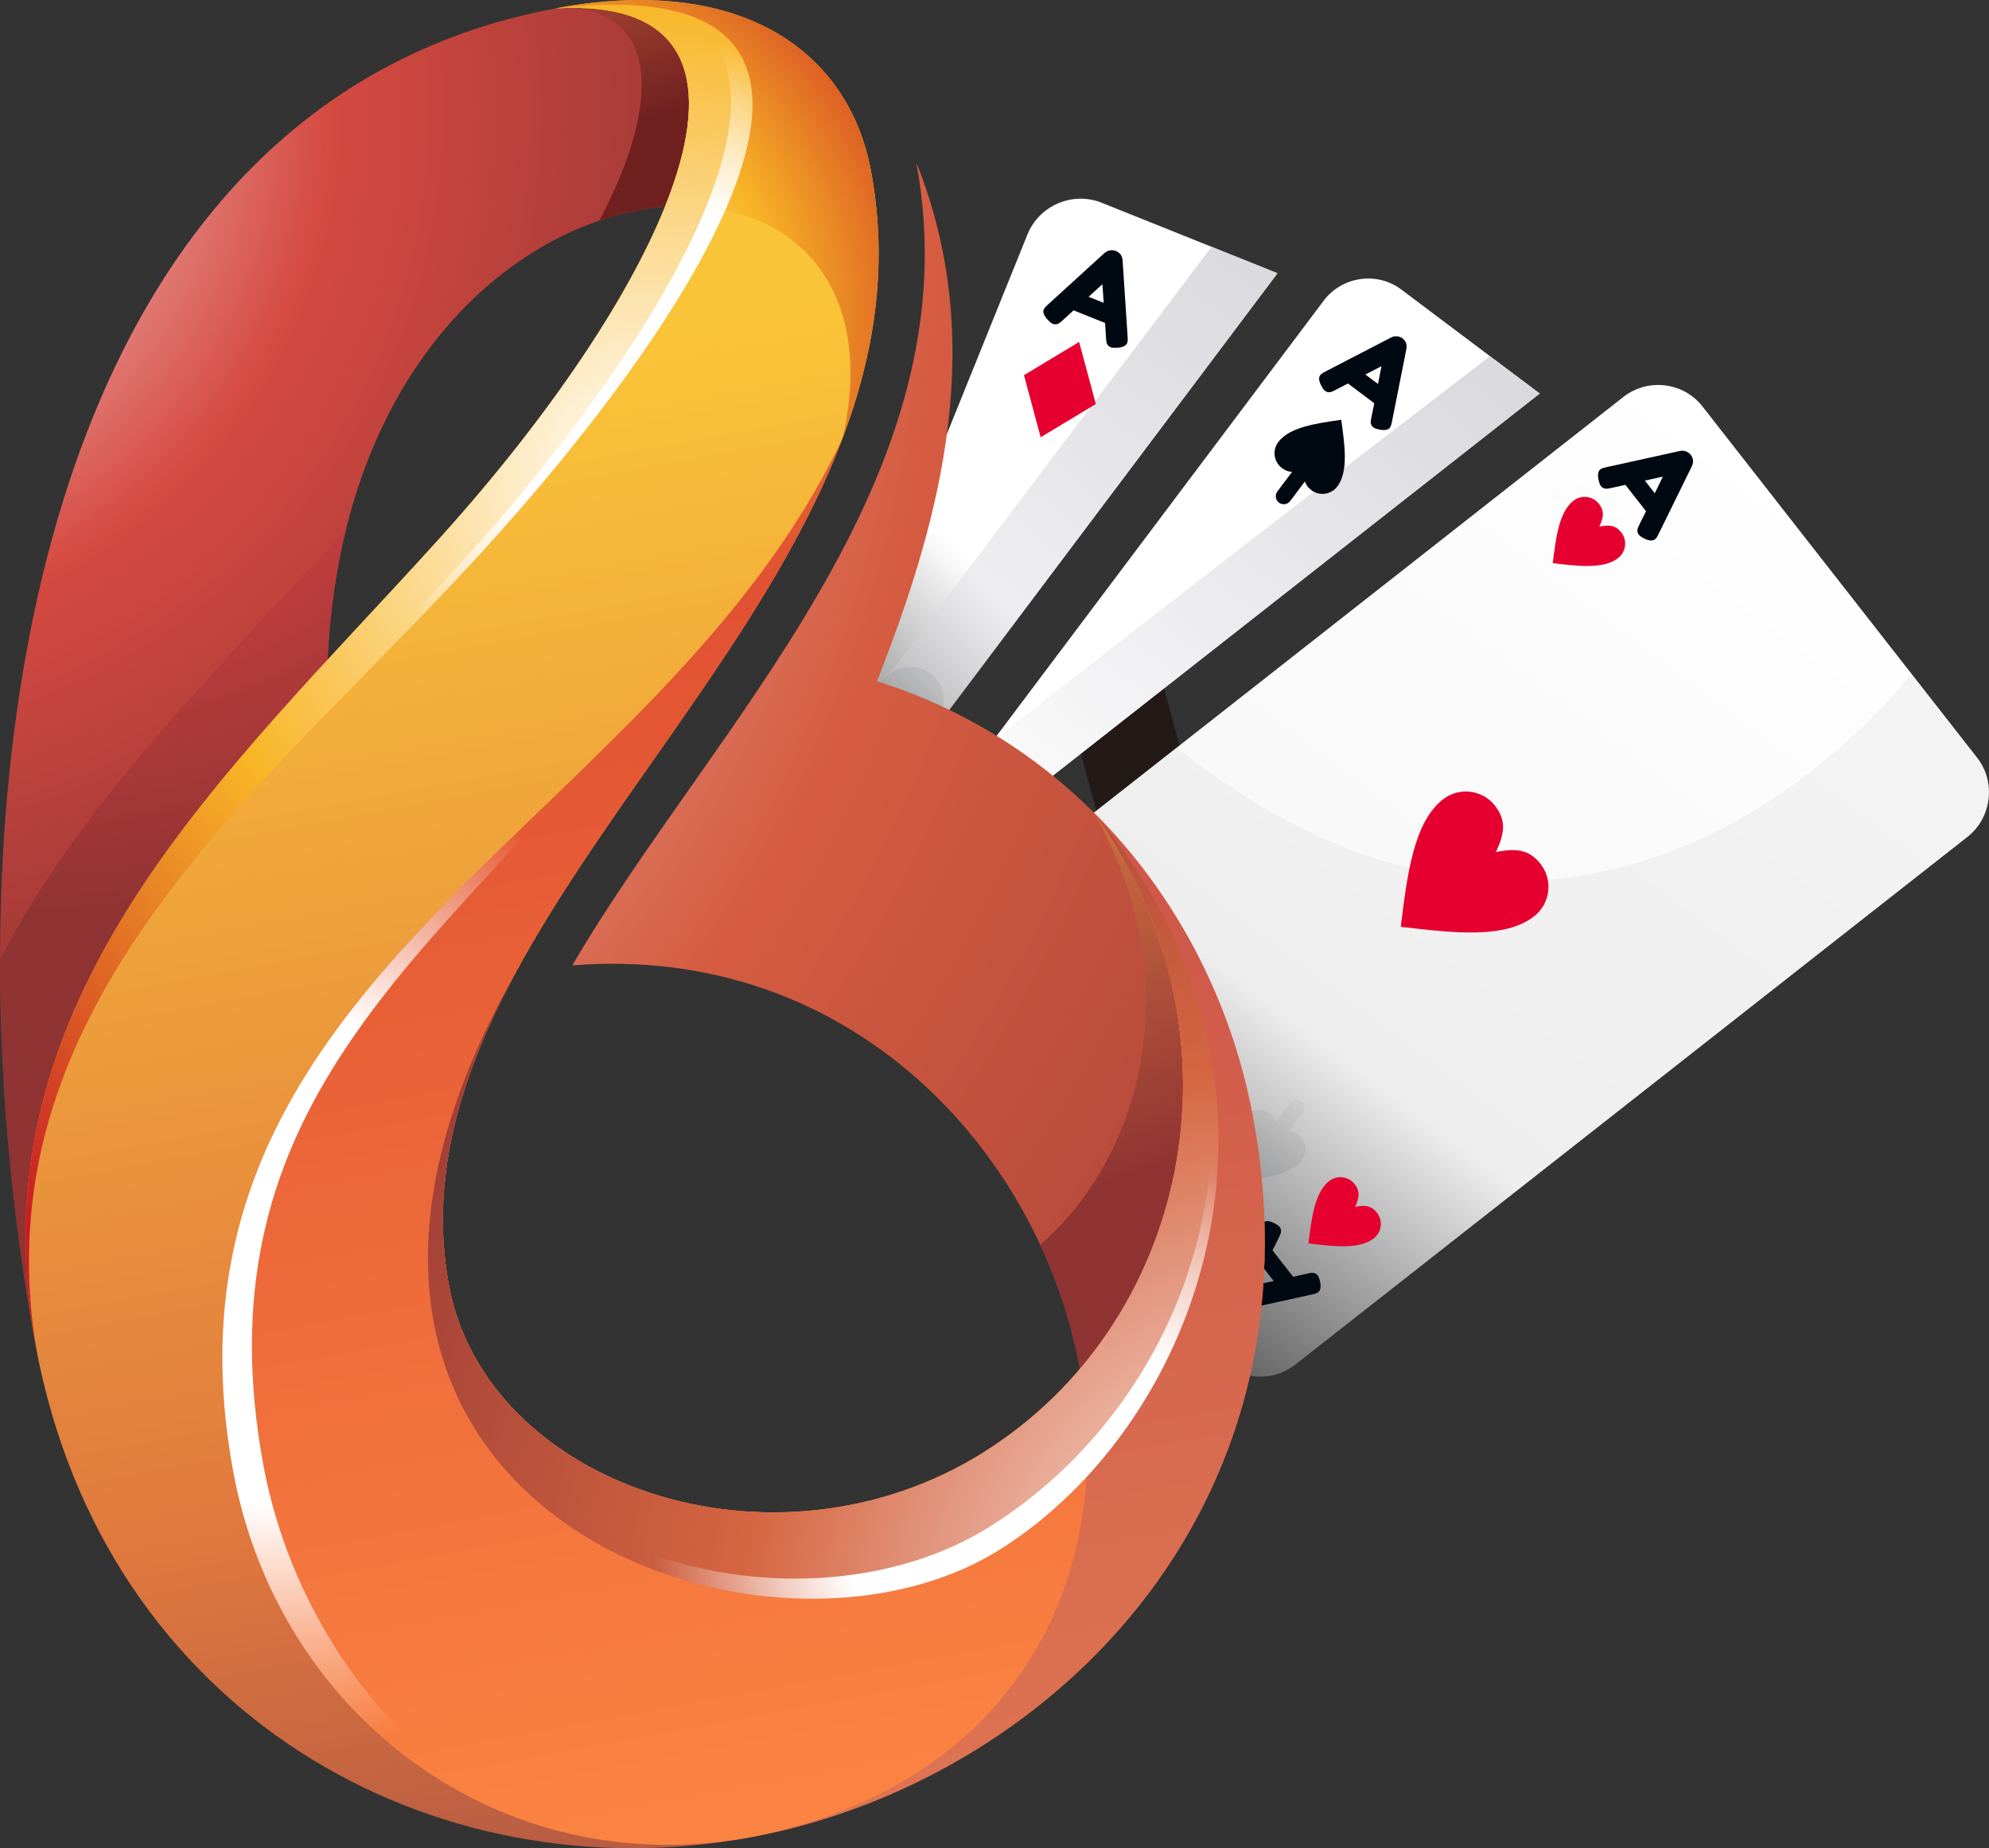 <?xml version="1.0" encoding="utf-8"?>
<svg viewBox="13.177 31.73 473.13 439.7" width="473.13" height="439.7" xmlns="http://www.w3.org/2000/svg">
  <rect x="13.177" y="31.73" width="473.13" height="439.7" fill="#333333" stroke="none"/>
  <defs>
    <clipPath id="clip0_134_4035">
      <rect width="330" height="180" rx="25" fill="white"/>
    </clipPath>
    <clipPath id="clip1_134_4035">
      <rect width="55.661" height="52.321" fill="white" transform="translate(166.259 35.933) rotate(36.923)"/>
    </clipPath>
    <linearGradient id="paint2_linear_134_4035" x1="177.29" y1="54.165" x2="155.817" y2="75.638" gradientUnits="userSpaceOnUse">
      <stop stop-color="white"/>
      <stop offset="0.542" stop-color="white"/>
      <stop offset="1" stop-color="white" stop-opacity="0"/>
    </linearGradient>
    <linearGradient id="paint3_linear_134_4035" x1="179.689" y1="55.968" x2="160.656" y2="78.403" gradientUnits="userSpaceOnUse">
      <stop stop-color="#D9D9DE"/>
      <stop offset="1" stop-color="#D9D9DE" stop-opacity="0"/>
    </linearGradient>
    <linearGradient id="paint4_linear_134_4035" x1="184.303" y1="56.463" x2="162.188" y2="85.894" gradientUnits="userSpaceOnUse">
      <stop stop-color="white"/>
      <stop offset="0.714" stop-color="white"/>
      <stop offset="0.938" stop-color="white" stop-opacity="0"/>
    </linearGradient>
    <linearGradient id="paint5_linear_134_4035" x1="184.303" y1="56.463" x2="166.051" y2="77.757" gradientUnits="userSpaceOnUse">
      <stop stop-color="#D9D9DE"/>
      <stop offset="1" stop-color="#D9D9DE" stop-opacity="0"/>
    </linearGradient>
    <linearGradient id="paint6_linear_134_4035" x1="195.994" y1="60.922" x2="171.475" y2="93.551" gradientUnits="userSpaceOnUse">
      <stop stop-color="white"/>
      <stop offset="0.698" stop-color="#F8F7F7"/>
      <stop offset="1" stop-color="#F5F4F4" stop-opacity="0"/>
    </linearGradient>
    <clipPath id="clip2_134_4035">
      <rect width="47.935" height="70.98" fill="white" transform="translate(120 48.819) rotate(-10.541)"/>
    </clipPath>
    <radialGradient id="paint7_radial_134_4035" cx="0" cy="0" r="1" gradientUnits="userSpaceOnUse" gradientTransform="translate(119.488 53.637) rotate(-10.541) scale(87.792 88.595)">
      <stop stop-color="white"/>
      <stop offset="0.5" stop-color="#D55C41"/>
      <stop offset="1" stop-color="#8F3333"/>
    </radialGradient>
    <radialGradient id="paint8_radial_134_4035" cx="0" cy="0" r="1" gradientUnits="userSpaceOnUse" gradientTransform="translate(162.018 59.753) rotate(-10.541) scale(30.208 30.485)">
      <stop stop-color="white"/>
      <stop offset="0.5" stop-color="#D57641"/>
      <stop offset="1" stop-color="#8F3333"/>
    </radialGradient>
    <radialGradient id="paint9_radial_134_4035" cx="0" cy="0" r="1" gradientUnits="userSpaceOnUse" gradientTransform="translate(120.167 47.591) rotate(-10.541) scale(39.309 39.668)">
      <stop stop-color="white"/>
      <stop offset="0.5" stop-color="#D54A41"/>
      <stop offset="1" stop-color="#8F3333"/>
    </radialGradient>
    <radialGradient id="paint10_radial_134_4035" cx="0" cy="0" r="1" gradientUnits="userSpaceOnUse" gradientTransform="translate(146.649 27.632) rotate(-10.541) scale(20.756 20.946)">
      <stop stop-color="white"/>
      <stop offset="0.5" stop-color="#D56541"/>
      <stop offset="1" stop-color="#712020"/>
    </radialGradient>
    <radialGradient id="paint11_radial_134_4035" cx="0" cy="0" r="1" gradientUnits="userSpaceOnUse" gradientTransform="translate(128.027 47.128) rotate(-10.541) scale(31.417 31.704)">
      <stop stop-color="white"/>
      <stop offset="0.5" stop-color="#D54141"/>
      <stop offset="1" stop-color="#8F3333"/>
    </radialGradient>
    <linearGradient id="paint12_linear_134_4035" x1="144.445" y1="49.173" x2="160.011" y2="132.823" gradientUnits="userSpaceOnUse">
      <stop offset="0.1" stop-color="#FAC438"/>
      <stop offset="0.6" stop-color="#E0783E"/>
      <stop offset="0.9" stop-color="#994646"/>
    </linearGradient>
    <linearGradient id="paint13_linear_134_4035" x1="144.13" y1="29.374" x2="161.466" y2="122.533" gradientUnits="userSpaceOnUse">
      <stop offset="0.1" stop-color="#FAC438"/>
      <stop offset="0.4" stop-color="#E15132"/>
      <stop offset="0.9" stop-color="#FB8442"/>
    </linearGradient>
    <radialGradient id="paint14_radial_134_4035" cx="0" cy="0" r="1" gradientUnits="userSpaceOnUse" gradientTransform="translate(147.319 55.246) rotate(-10.541) scale(19.436 19.614)">
      <stop stop-color="white"/>
      <stop offset="0.5" stop-color="#F8B626"/>
      <stop offset="1" stop-color="#C81B23"/>
    </radialGradient>
    <radialGradient id="paint15_radial_134_4035" cx="0" cy="0" r="1" gradientUnits="userSpaceOnUse" gradientTransform="translate(141.558 74.493) rotate(-10.541) scale(31.444 31.731)">
      <stop stop-color="white"/>
      <stop offset="0.5" stop-color="#D54191"/>
      <stop offset="1" stop-color="#62338F"/>
    </radialGradient>
    <radialGradient id="paint16_radial_134_4035" cx="0" cy="0" r="1" gradientUnits="userSpaceOnUse" gradientTransform="translate(178.279 106.648) rotate(-10.541) scale(44.751 45.16)">
      <stop stop-color="white"/>
      <stop offset="0.5" stop-color="#D56541"/>
      <stop offset="1" stop-color="#8F3333"/>
    </radialGradient>
    <radialGradient id="paint17_radial_134_4035" cx="0" cy="0" r="1" gradientUnits="userSpaceOnUse" gradientTransform="translate(152.146 61.771) rotate(-10.541) scale(37.184 37.524)">
      <stop stop-color="white"/>
      <stop offset="0.5" stop-color="#F8B626"/>
      <stop offset="1" stop-color="#C81B23"/>
    </radialGradient>
    <radialGradient id="paint18_radial_134_4035" cx="0" cy="0" r="1" gradientUnits="userSpaceOnUse" gradientTransform="translate(167.332 101.672) rotate(-10.541) scale(22.503 22.709)">
      <stop stop-color="white"/>
      <stop offset="0.33" stop-color="white"/>
      <stop offset="0.66" stop-color="white" stop-opacity="0"/>
      <stop offset="1" stop-color="white" stop-opacity="0"/>
    </radialGradient>
    <radialGradient id="paint19_radial_134_4035" cx="0" cy="0" r="1" gradientUnits="userSpaceOnUse" gradientTransform="translate(152.283 57.646) rotate(-10.541) scale(19.702 19.883)">
      <stop stop-color="white"/>
      <stop offset="0.33" stop-color="white"/>
      <stop offset="0.66" stop-color="white" stop-opacity="0"/>
      <stop offset="1" stop-color="white" stop-opacity="0"/>
    </radialGradient>
    <radialGradient id="paint20_radial_134_4035" cx="0" cy="0" r="1" gradientUnits="userSpaceOnUse" gradientTransform="translate(137.225 91.697) rotate(-10.541) scale(28.755 29.018)">
      <stop stop-color="white"/>
      <stop offset="0.33" stop-color="white"/>
      <stop offset="0.66" stop-color="white" stop-opacity="0"/>
      <stop offset="1" stop-color="white" stop-opacity="0"/>
    </radialGradient>
  </defs>
  <g clip-path="url(#clip0_134_4035)" transform="matrix(6.146, 0, 0, 6.146, -768.93, -233.423)" style="">
    <g clip-path="url(#clip1_134_4035)">
      <path fill-rule="evenodd" clip-rule="evenodd" d="M157.727 55.614L158.589 58.148C158.626 58.252 158.641 58.328 158.635 58.376C158.622 58.479 158.528 58.562 158.352 58.625C158.249 58.662 158.169 58.678 158.114 58.671C158.058 58.664 158.014 58.646 157.981 58.615C157.948 58.585 157.926 58.555 157.914 58.525C157.902 58.494 157.885 58.449 157.863 58.388L157.698 57.898L156.51 57.756L156.23 58.193C156.194 58.246 156.167 58.285 156.148 58.31C156.129 58.334 156.101 58.357 156.062 58.38C156.022 58.403 155.975 58.411 155.919 58.404C155.863 58.398 155.79 58.364 155.699 58.303C155.543 58.204 155.471 58.102 155.484 57.999C155.49 57.95 155.523 57.88 155.584 57.789L157.038 55.527C157.077 55.465 157.132 55.418 157.201 55.385C157.27 55.353 157.34 55.341 157.412 55.349C157.566 55.368 157.671 55.456 157.727 55.614ZM157.253 56.603L156.897 57.158L157.467 57.226L157.253 56.603L157.253 56.603Z" fill="#000811"/>
      <path fill-rule="evenodd" clip-rule="evenodd" d="M157.583 59.871C157.937 59.964 158.177 60.306 158.131 60.681C158.08 61.089 157.708 61.381 157.301 61.332C157.178 61.318 157.066 61.273 156.97 61.208L156.953 61.343L156.95 61.372L156.869 62.026C156.85 62.18 156.709 62.29 156.556 62.272C156.402 62.253 156.292 62.113 156.311 61.959L156.392 61.305L156.395 61.276L156.412 61.141C156.304 61.182 156.184 61.199 156.061 61.184C155.653 61.135 155.363 60.764 155.414 60.356C155.46 59.981 155.776 59.706 156.142 59.699C156.136 59.646 156.137 59.591 156.144 59.535C156.194 59.127 156.566 58.835 156.973 58.884C157.381 58.932 157.671 59.303 157.62 59.712C157.614 59.767 157.601 59.821 157.583 59.872L157.583 59.871Z" fill="#000811"/>
      <path fill-rule="evenodd" clip-rule="evenodd" d="M163.707 70.68C164.324 70.841 164.74 71.437 164.66 72.088C164.573 72.799 163.926 73.307 163.216 73.222C163.002 73.196 162.807 73.12 162.641 73.006L162.612 73.241L162.606 73.29L162.466 74.428C162.432 74.696 162.187 74.889 161.92 74.857C161.653 74.825 161.461 74.58 161.494 74.313L161.635 73.174L161.641 73.125L161.67 72.89C161.48 72.961 161.272 72.99 161.058 72.964C160.348 72.879 159.844 72.234 159.932 71.524C160.012 70.872 160.562 70.392 161.199 70.381C161.19 70.288 161.191 70.192 161.203 70.094C161.291 69.383 161.937 68.876 162.647 68.961C163.357 69.046 163.861 69.691 163.773 70.402C163.761 70.498 163.739 70.592 163.708 70.681L163.707 70.68Z" fill="#000404"/>
      <path fill-rule="evenodd" clip-rule="evenodd" d="M176.697 53.719L169.893 50.99C169.332 50.765 168.727 50.791 168.205 51.014C167.684 51.238 167.246 51.658 167.019 52.222L154.484 83.27C154.256 83.833 154.279 84.439 154.501 84.96C154.722 85.481 155.14 85.918 155.702 86.143L162.912 89.036L158.125 85.439C157.2 84.743 156.644 83.731 156.494 82.662C156.345 81.592 156.602 80.463 157.3 79.533L176.697 53.72L176.697 53.719Z" fill="url(#paint2_linear_134_4035)"/>
      <path fill-rule="evenodd" clip-rule="evenodd" d="M176.697 53.719L174.147 52.696L158.411 73.54L154.483 83.269C154.256 83.832 154.279 84.438 154.501 84.959C154.722 85.48 155.14 85.917 155.702 86.142L162.912 89.036L158.125 85.438C157.2 84.743 156.643 83.731 156.494 82.661C156.345 81.591 156.601 80.462 157.3 79.532L176.697 53.72L176.697 53.719Z" fill="url(#paint3_linear_134_4035)"/>
      <path fill-rule="evenodd" clip-rule="evenodd" d="M170.704 53.229L170.897 56.163C170.907 56.283 170.901 56.368 170.881 56.418C170.839 56.524 170.715 56.585 170.511 56.602C170.391 56.612 170.303 56.606 170.245 56.583C170.188 56.56 170.146 56.528 170.121 56.487C170.095 56.446 170.08 56.407 170.076 56.371C170.071 56.335 170.067 56.282 170.061 56.211L170.025 55.644L168.808 55.155L168.387 55.539C168.334 55.587 168.294 55.62 168.267 55.64C168.24 55.66 168.203 55.677 168.155 55.69C168.108 55.703 168.055 55.698 167.998 55.675C167.941 55.652 167.872 55.595 167.793 55.506C167.656 55.355 167.609 55.227 167.652 55.121C167.672 55.071 167.728 55.007 167.818 54.927L169.999 52.939C170.058 52.885 170.129 52.85 170.212 52.835C170.294 52.82 170.372 52.828 170.445 52.858C170.603 52.921 170.689 53.044 170.704 53.228L170.704 53.229ZM169.921 54.144L169.387 54.631L169.972 54.865L169.921 54.143L169.921 54.144Z" fill="#000811"/>
      <path fill-rule="evenodd" clip-rule="evenodd" d="M166.886 57.665L169.021 56.378L169.667 58.781L167.532 60.068L166.886 57.665Z" fill="#E50030"/>
      <path fill-rule="evenodd" clip-rule="evenodd" d="M167.529 88.286L168.982 86.028C169.043 85.937 169.076 85.867 169.082 85.818C169.094 85.715 169.023 85.612 168.868 85.509C168.776 85.449 168.703 85.416 168.648 85.409C168.592 85.403 168.544 85.41 168.505 85.431C168.466 85.453 168.438 85.477 168.418 85.504C168.399 85.53 168.372 85.571 168.336 85.625L168.056 86.062L166.869 85.92L166.703 85.43C166.681 85.369 166.664 85.325 166.652 85.298C166.639 85.27 166.617 85.241 166.584 85.209C166.552 85.177 166.508 85.158 166.452 85.152C166.396 85.145 166.317 85.16 166.214 85.197C166.038 85.257 165.944 85.339 165.931 85.442C165.926 85.491 165.94 85.567 165.977 85.67L166.839 88.209C166.862 88.278 166.904 88.337 166.962 88.385C167.022 88.433 167.087 88.46 167.158 88.469C167.313 88.487 167.436 88.427 167.529 88.287L167.529 88.286ZM167.309 87.214L167.098 86.592L167.669 86.66L167.309 87.214L167.309 87.214Z" fill="#000404"/>
      <path fill-rule="evenodd" clip-rule="evenodd" d="M168.62 82.533C168.974 82.626 169.213 82.968 169.167 83.343C169.117 83.751 168.745 84.043 168.338 83.994C168.215 83.979 168.102 83.935 168.007 83.87L167.99 84.005L167.986 84.033L167.905 84.687C167.886 84.841 167.745 84.952 167.592 84.933C167.438 84.915 167.328 84.774 167.347 84.62L167.428 83.966L167.431 83.938L167.448 83.803C167.34 83.844 167.22 83.86 167.097 83.845C166.689 83.797 166.399 83.426 166.45 83.017C166.496 82.643 166.812 82.367 167.178 82.361C167.173 82.308 167.173 82.252 167.18 82.197C167.23 81.788 167.602 81.496 168.01 81.545C168.417 81.594 168.707 81.965 168.657 82.373C168.65 82.429 168.637 82.482 168.619 82.534L168.62 82.533Z" fill="#000404"/>
      <path fill-rule="evenodd" clip-rule="evenodd" d="M172.375 84.951L174.156 83.878L174.694 85.881L172.914 86.954L172.375 84.951Z" fill="#E50013"/>
      <path fill-rule="evenodd" clip-rule="evenodd" d="M168.72 70.943L172.077 68.92L173.092 72.696L169.736 74.719L168.72 70.943Z" fill="#231916"/>
      <path fill-rule="evenodd" clip-rule="evenodd" d="M186.847 58.375L181.488 54.348C181.019 53.995 180.446 53.867 179.901 53.946C179.356 54.025 178.841 54.309 178.486 54.781L158.953 80.775C158.599 81.246 158.469 81.82 158.545 82.366C158.621 82.91 158.903 83.426 159.373 83.778L166.713 89.295L162.031 83.305C161.305 82.377 161.026 81.234 161.16 80.142C161.295 79.051 161.844 78.007 162.774 77.276L186.847 58.375Z" fill="url(#paint4_linear_134_4035)"/>
      <path fill-rule="evenodd" clip-rule="evenodd" d="M186.847 58.375L184.924 56.93C180.372 60.422 171.078 67.566 165.68 71.822L158.953 80.775C158.599 81.246 158.469 81.82 158.545 82.366C158.621 82.91 158.903 83.426 159.373 83.778L166.713 89.295L162.031 83.305C161.305 82.377 161.026 81.234 161.16 80.142C161.295 79.051 161.844 78.007 162.774 77.276L186.847 58.375Z" fill="url(#paint5_linear_134_4035)"/>
      <path fill-rule="evenodd" clip-rule="evenodd" d="M171.815 90.694L173.994 88.711C174.084 88.631 174.139 88.566 174.159 88.516C174.202 88.41 174.155 88.281 174.02 88.128C173.941 88.038 173.872 87.981 173.815 87.958C173.758 87.935 173.706 87.93 173.658 87.942C173.611 87.953 173.573 87.971 173.545 87.993C173.518 88.016 173.477 88.051 173.424 88.098L173.003 88.483L171.786 87.994L171.75 87.426C171.744 87.356 171.739 87.304 171.733 87.271C171.728 87.238 171.712 87.201 171.687 87.158C171.661 87.115 171.62 87.082 171.563 87.06C171.506 87.037 171.418 87.03 171.298 87.04C171.094 87.054 170.972 87.114 170.929 87.22C170.909 87.27 170.904 87.355 170.913 87.475L171.105 90.414C171.11 90.495 171.137 90.569 171.186 90.636C171.236 90.704 171.297 90.752 171.37 90.781C171.528 90.845 171.677 90.816 171.814 90.693L171.815 90.694ZM171.886 89.493L171.84 88.773L172.424 89.007L171.886 89.493L171.886 89.493Z" fill="#000404"/>
      <path fill-rule="evenodd" clip-rule="evenodd" d="M181.686 56.654L181.13 59.458C181.109 59.573 181.083 59.651 181.051 59.693C180.984 59.782 180.853 59.808 180.658 59.773C180.543 59.752 180.462 59.724 180.414 59.688C180.366 59.652 180.335 59.611 180.321 59.566C180.308 59.521 180.303 59.481 180.308 59.446C180.313 59.412 180.322 59.36 180.335 59.293L180.443 58.751L179.426 57.986L178.935 58.241C178.874 58.272 178.828 58.293 178.798 58.305C178.768 58.317 178.729 58.324 178.681 58.324C178.632 58.324 178.584 58.306 178.537 58.27C178.489 58.235 178.439 58.164 178.387 58.06C178.297 57.885 178.285 57.752 178.352 57.664C178.383 57.622 178.451 57.575 178.555 57.522L181.097 56.205C181.166 56.169 181.241 56.154 181.323 56.161C181.404 56.168 181.475 56.194 181.536 56.24C181.668 56.34 181.718 56.477 181.686 56.653L181.686 56.654ZM180.723 57.316L180.1 57.639L180.589 58.006L180.723 57.316Z" fill="#000811"/>
      <path fill-rule="evenodd" clip-rule="evenodd" d="M173.323 92.104L175.862 90.791C175.967 90.739 176.035 90.692 176.066 90.65C176.133 90.561 176.122 90.428 176.033 90.25C175.982 90.145 175.932 90.076 175.884 90.04C175.836 90.004 175.789 89.986 175.741 89.984C175.694 89.984 175.655 89.99 175.623 90.005C175.591 90.019 175.544 90.042 175.483 90.073L174.992 90.328L173.975 89.564L174.083 89.022C174.096 88.954 174.104 88.904 174.107 88.872C174.11 88.839 174.105 88.8 174.092 88.754C174.079 88.707 174.048 88.666 174 88.63C173.953 88.595 173.871 88.566 173.757 88.545C173.563 88.508 173.433 88.533 173.366 88.621C173.335 88.663 173.309 88.742 173.287 88.857L172.729 91.665C172.713 91.741 172.72 91.817 172.75 91.894C172.779 91.969 172.824 92.031 172.885 92.076C173.017 92.176 173.163 92.186 173.323 92.105L173.323 92.104ZM173.691 90.996L173.828 90.308L174.317 90.675L173.691 90.996Z" fill="#231916"/>
      <path fill-rule="evenodd" clip-rule="evenodd" d="M177.76 61.777C177.798 61.906 177.877 62.015 178.012 62.117C178.327 62.353 178.777 62.289 179.015 61.972C179.446 61.398 179.306 60.394 179.166 59.391C178.163 59.535 177.16 59.68 176.728 60.254C176.49 60.571 176.553 61.02 176.869 61.258C177.003 61.359 177.13 61.404 177.265 61.405L176.694 62.164C176.592 62.3 176.619 62.496 176.755 62.598C176.891 62.701 177.087 62.673 177.19 62.536L177.76 61.777Z" fill="#000811"/>
      <path fill-rule="evenodd" clip-rule="evenodd" d="M177.129 86.922C177.259 86.923 177.382 86.967 177.512 87.065C177.817 87.294 177.878 87.728 177.648 88.035C177.231 88.589 176.262 88.729 175.293 88.869C175.157 87.899 175.022 86.929 175.439 86.375C175.669 86.069 176.104 86.006 176.408 86.235C176.539 86.333 176.615 86.439 176.652 86.563L177.203 85.83C177.302 85.698 177.491 85.671 177.622 85.77C177.754 85.869 177.78 86.057 177.681 86.189L177.13 86.922L177.129 86.922Z" fill="#000404"/>
      <path fill-rule="evenodd" clip-rule="evenodd" d="M176.896 75.375C176.956 75.575 177.079 75.745 177.289 75.902C177.78 76.271 178.478 76.17 178.849 75.678C179.52 74.785 179.302 73.224 179.084 71.662C177.524 71.887 175.964 72.112 175.292 73.005C174.922 73.498 175.02 74.198 175.51 74.566C175.72 74.724 175.918 74.794 176.127 74.796L175.24 75.976C175.08 76.189 175.123 76.493 175.334 76.652C175.546 76.811 175.85 76.767 176.01 76.554L176.896 75.375Z" fill="#231916"/>
      <path fill-rule="evenodd" clip-rule="evenodd" d="M203.776 72.472L193.146 58.874C192.778 58.403 192.249 58.126 191.693 58.059C191.138 57.993 190.557 58.137 190.085 58.508L164.071 78.934C163.599 79.305 163.32 79.835 163.252 80.392C163.183 80.948 163.325 81.529 163.693 82L174.323 95.598C174.691 96.069 175.22 96.346 175.776 96.413C176.332 96.479 176.912 96.335 177.384 95.964L203.398 75.538C203.87 75.168 204.149 74.637 204.217 74.08C204.286 73.524 204.144 72.943 203.776 72.472Z" fill="url(#paint6_linear_134_4035)"/>
      <path fill-rule="evenodd" clip-rule="evenodd" d="M203.776 72.472L201.228 69.214C201.228 69.214 189.294 85.174 172.8 72.08L164.071 78.934C163.599 79.305 163.32 79.835 163.251 80.392C163.182 80.948 163.324 81.529 163.693 82L174.323 95.598C174.691 96.069 175.22 96.346 175.775 96.413C176.331 96.479 176.912 96.335 177.384 95.964L203.397 75.538C203.869 75.168 204.148 74.637 204.217 74.08C204.286 73.524 204.144 72.943 203.776 72.472Z" fill="#D9D9DE" fill-opacity="0.3"/>
      <path fill-rule="evenodd" clip-rule="evenodd" d="M185.15 76.125C185.937 75.963 186.441 76.023 186.883 76.588C187.37 77.212 187.259 78.117 186.634 78.608C185.501 79.497 183.485 79.256 181.47 79.015C181.718 76.996 181.967 74.976 183.1 74.087C183.725 73.596 184.628 73.704 185.116 74.328C185.557 74.893 185.495 75.398 185.15 76.125L185.15 76.125Z" fill="#E50030"/>
      <path fill-rule="evenodd" clip-rule="evenodd" d="M192.733 61.195L191.45 63.807C191.399 63.915 191.353 63.985 191.311 64.017C191.223 64.087 191.087 64.079 190.904 63.992C190.796 63.941 190.724 63.892 190.687 63.844C190.649 63.797 190.629 63.748 190.628 63.7C190.626 63.652 190.632 63.612 190.646 63.579C190.66 63.546 190.682 63.498 190.712 63.435L190.962 62.93L190.164 61.91L189.615 62.031C189.547 62.045 189.496 62.054 189.463 62.058C189.431 62.062 189.39 62.058 189.343 62.046C189.296 62.033 189.254 62.003 189.216 61.955C189.178 61.908 189.148 61.825 189.124 61.709C189.082 61.512 189.105 61.38 189.194 61.31C189.235 61.277 189.314 61.248 189.431 61.225L192.272 60.599C192.35 60.582 192.428 60.587 192.506 60.615C192.583 60.644 192.646 60.688 192.694 60.75C192.798 60.883 192.81 61.031 192.733 61.195L192.733 61.195ZM191.613 61.592L190.917 61.746L191.301 62.236L191.613 61.592Z" fill="#000811"/>
      <path fill-rule="evenodd" clip-rule="evenodd" d="M175.2 93.871L178.037 93.248C178.153 93.224 178.233 93.195 178.275 93.163C178.363 93.093 178.388 92.959 178.347 92.761C178.324 92.644 178.293 92.562 178.256 92.514C178.219 92.466 178.177 92.436 178.13 92.423C178.084 92.409 178.044 92.406 178.008 92.411C177.973 92.417 177.921 92.427 177.853 92.441L177.304 92.563L176.507 91.542L176.756 91.037C176.786 90.974 176.807 90.927 176.819 90.896C176.83 90.866 176.836 90.826 176.835 90.776C176.835 90.727 176.816 90.679 176.778 90.631C176.741 90.583 176.668 90.534 176.561 90.483C176.381 90.394 176.246 90.385 176.158 90.455C176.116 90.488 176.07 90.558 176.018 90.665L174.732 93.281C174.696 93.353 174.683 93.429 174.692 93.511C174.701 93.594 174.729 93.666 174.777 93.728C174.881 93.86 175.022 93.908 175.2 93.872L175.2 93.871ZM175.853 92.877L176.168 92.236L176.552 92.727L175.853 92.877L175.853 92.877Z" fill="#000811"/>
      <path fill-rule="evenodd" clip-rule="evenodd" d="M189.156 63.525C189.542 63.446 189.789 63.475 190.005 63.752C190.245 64.057 190.19 64.501 189.883 64.742C189.328 65.178 188.34 65.059 187.352 64.941C187.474 63.951 187.596 62.961 188.151 62.526C188.457 62.285 188.9 62.338 189.139 62.644C189.356 62.921 189.325 63.168 189.156 63.525Z" fill="#E50030"/>
      <path fill-rule="evenodd" clip-rule="evenodd" d="M179.701 89.858C180.087 89.778 180.334 89.808 180.55 90.085C180.789 90.39 180.735 90.834 180.428 91.075C179.873 91.511 178.885 91.392 177.896 91.274C178.019 90.284 178.141 89.294 178.696 88.859C179.002 88.618 179.445 88.671 179.684 88.977C179.901 89.254 179.87 89.501 179.701 89.858Z" fill="#E50030"/>
    </g>
    <g clip-path="url(#clip2_134_4035)">
      <path fill-rule="evenodd" clip-rule="evenodd" d="M161.196 69.51C163.763 63.02 165.457 56.26 162.719 49.434C164.999 61.686 154.838 71.201 149.404 80.51C160.127 79.657 167.503 87.658 169.053 96.132C173.828 90.504 174.677 81.765 169.609 74.613C167.328 72.337 164.499 70.552 161.196 69.51Z" fill="url(#paint7_radial_134_4035)"/>
      <path fill-rule="evenodd" clip-rule="evenodd" d="M167.514 91.324C168.234 92.868 168.752 94.487 169.053 96.132C173.828 90.504 174.677 81.764 169.609 74.613C173.457 81.554 171.18 88.176 167.514 91.324Z" fill="url(#paint8_radial_134_4035)"/>
      <path fill-rule="evenodd" clip-rule="evenodd" d="M148.767 43.466C128.193 47.294 124.79 74.557 128.64 95.251C126.562 84.082 133.008 76.198 139.935 68.684C140.468 57.199 147.395 51.581 152.996 51.145C154.876 46.461 154.093 43.158 148.768 43.471L148.767 43.466Z" fill="url(#paint9_radial_134_4035)"/>
      <path fill-rule="evenodd" clip-rule="evenodd" d="M148.767 43.466C152.89 43.327 152.835 47.169 150.456 51.673C151.317 51.381 152.173 51.206 153 51.139C154.88 46.455 154.097 43.152 148.772 43.465L148.767 43.466Z" fill="url(#paint10_radial_134_4035)"/>
      <path fill-rule="evenodd" clip-rule="evenodd" d="M127.253 80.286C127.252 85.375 127.754 90.485 128.64 95.245C126.561 84.077 133.007 76.193 139.934 68.678C140.018 66.832 140.272 65.139 140.656 63.592C135.837 68.927 130.4 74.142 127.259 80.285L127.253 80.286Z" fill="url(#paint11_radial_134_4035)"/>
      <path fill-rule="evenodd" clip-rule="evenodd" d="M165.321 99.362C157.116 104.491 146.06 100.58 144.631 92.904C141.887 78.159 164.049 66.328 160.967 49.766C160.097 45.091 155.902 42.138 148.761 43.467C158.373 42.903 153.197 54.087 144.265 63.981C136.087 73.04 126.126 81.737 128.64 95.251C131.284 109.457 144 116.552 156.318 114.259C167.61 112.158 178.609 101.759 175.746 86.37C174.927 81.97 172.809 77.811 169.61 74.618C175.807 83.353 173.162 94.46 165.321 99.362Z" fill="url(#paint12_linear_134_4035)"/>
      <path fill-rule="evenodd" clip-rule="evenodd" d="M165.322 99.362C157.117 104.491 146.06 100.58 144.632 92.903C142.491 81.397 155.515 71.666 159.875 60.081C152.737 75.276 132.725 80.815 136.28 100.093C138.039 109.632 146.696 116.045 156.318 114.254C167.61 112.153 178.609 101.754 175.745 86.365C174.926 81.964 172.809 77.805 169.61 74.613C175.806 83.347 173.161 94.454 165.321 99.357L165.322 99.362Z" fill="url(#paint13_linear_134_4035)"/>
      <path fill-rule="evenodd" clip-rule="evenodd" d="M148.767 43.466C154.092 43.153 154.88 46.455 152.995 51.14C157.571 50.786 161.263 53.887 159.874 60.076C161.103 56.813 161.643 53.401 160.966 49.761C160.096 45.085 155.901 42.133 148.761 43.461L148.767 43.466Z" fill="url(#paint14_radial_134_4035)"/>
      <path opacity="0.2" fill-rule="evenodd" clip-rule="evenodd" d="M169.053 96.132C170.43 103.937 166.829 112.15 156.323 114.253C167.615 112.152 178.614 101.753 175.75 86.364C174.931 81.963 172.814 77.804 169.615 74.612C174.688 81.763 173.834 90.503 169.058 96.13L169.053 96.132Z" fill="url(#paint15_radial_134_4035)"/>
      <path fill-rule="evenodd" clip-rule="evenodd" d="M165.321 99.362C157.117 104.491 146.06 100.58 144.632 92.904C143.848 88.693 145.097 84.722 147.206 80.804C135.653 101.237 156.605 108.959 165.916 103.138C173.756 98.236 178.488 85.303 169.609 74.613C175.806 83.347 173.161 94.454 165.32 99.357L165.321 99.362Z" fill="url(#paint16_radial_134_4035)"/>
      <path fill-rule="evenodd" clip-rule="evenodd" d="M148.767 43.466C158.378 42.901 153.202 54.086 144.27 63.98C136.087 73.04 126.126 81.737 128.64 95.251C126.483 81.676 137.935 73.335 146.118 64.275C155.05 54.382 162.587 41.856 148.767 43.466Z" fill="url(#paint17_radial_134_4035)"/>
      <path fill-rule="evenodd" clip-rule="evenodd" d="M165.539 102.251C158.422 106.702 145.287 103.73 143.877 93.126C144.884 104.127 158.798 107.589 165.916 103.143C172.316 99.143 176.647 89.788 173.19 80.67C176.163 89.78 171.944 98.25 165.539 102.251Z" fill="url(#paint18_radial_134_4035)"/>
      <path fill-rule="evenodd" clip-rule="evenodd" d="M153.261 43.548C159.008 45.763 152.938 56.103 145.854 64.079C142.651 67.681 138.885 71.278 135.942 75.024C139.15 71.306 142.893 67.843 146.122 64.269C153.838 55.728 160.513 45.204 153.261 43.548Z" fill="url(#paint19_radial_134_4035)"/>
      <path fill-rule="evenodd" clip-rule="evenodd" d="M150.771 71.964C142.712 79.941 133.809 86.702 136.279 100.093C137.555 107.005 142.453 112.281 148.721 113.979C142.514 111.74 138.528 105.687 137.452 99.875C134.981 86.479 143.21 80.64 150.771 71.964Z" fill="url(#paint20_radial_134_4035)"/>
    </g>
  </g>
</svg>